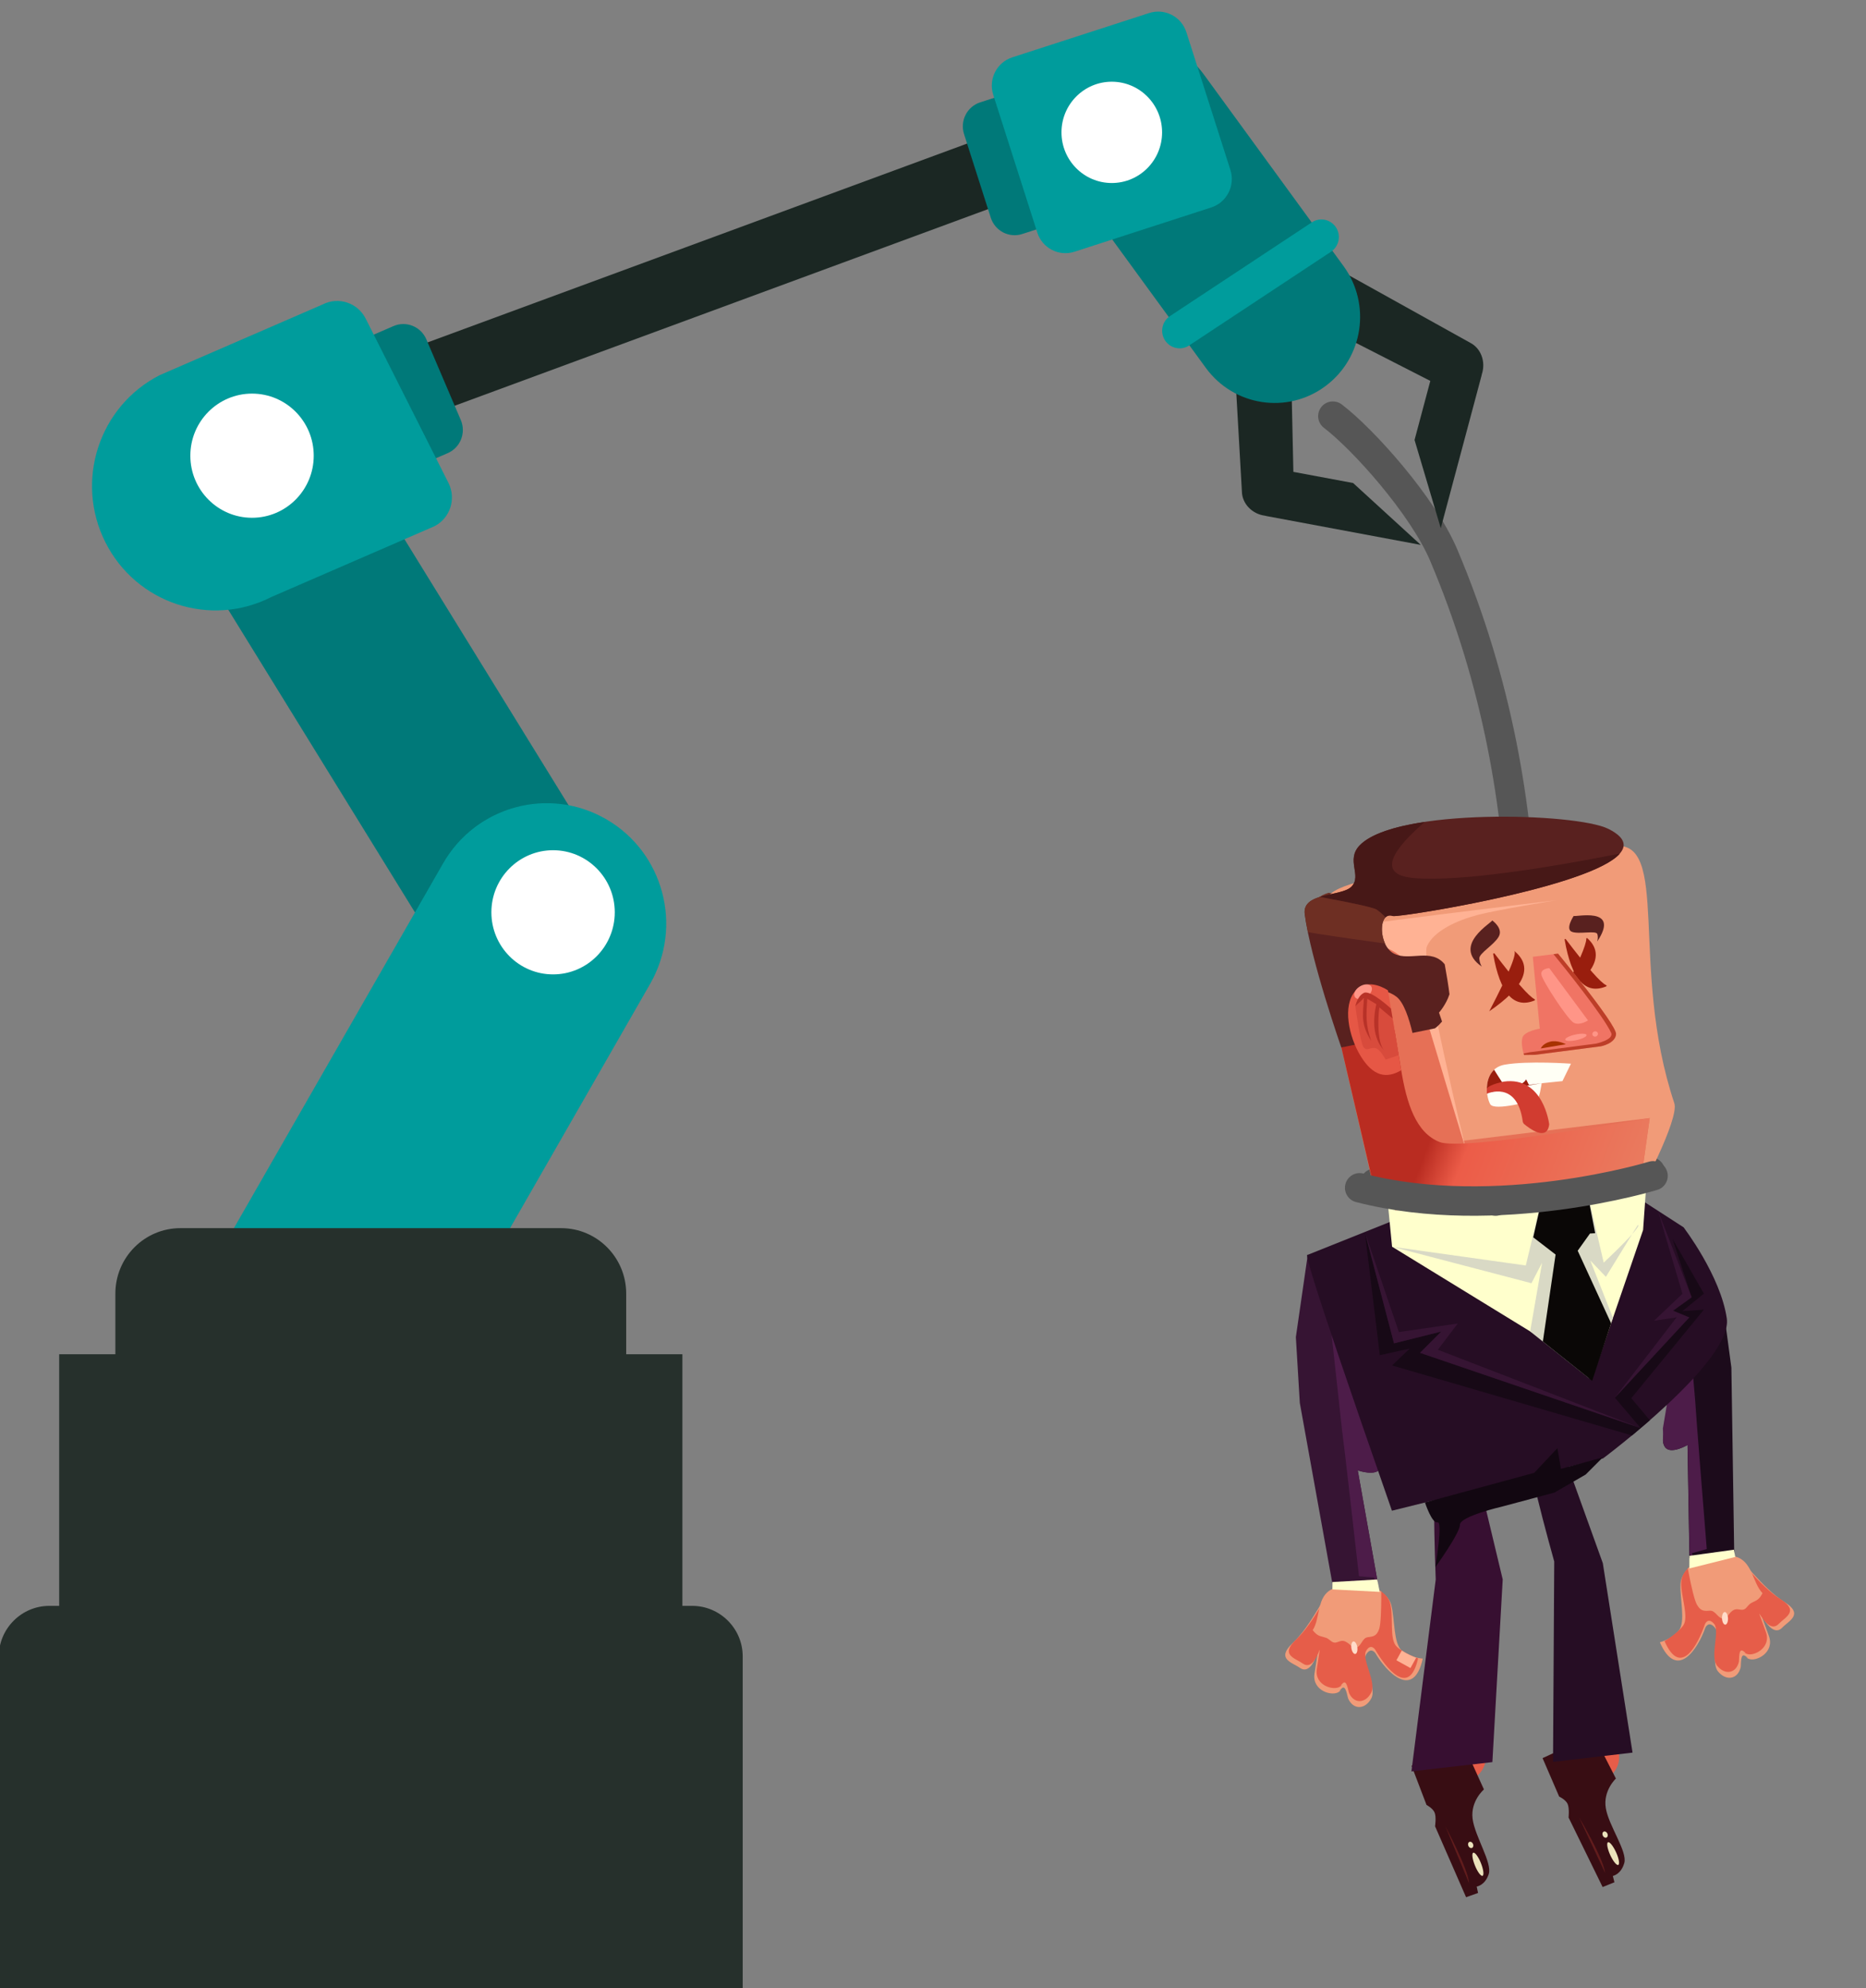 <?xml version="1.0" encoding="utf-8"?>
<!-- Generator: Adobe Illustrator 26.2.1, SVG Export Plug-In . SVG Version: 6.00 Build 0)  -->
<svg version="1.1" id="Capa_1" xmlns="http://www.w3.org/2000/svg" xmlns:xlink="http://www.w3.org/1999/xlink" x="0px" y="0px"
	 viewBox="0 0 444 473" style="enable-background:new 0 0 444 473;" xml:space="preserve">
<rect x="0" y="0" width="444" height="473" fill="#808080" stroke="none"/>
<style type="text/css">
	.st0{fill-rule:evenodd;clip-rule:evenodd;fill:#E65D49;}
	.st1{fill-rule:evenodd;clip-rule:evenodd;fill:#EBE2BB;}
	.st2{fill-rule:evenodd;clip-rule:evenodd;fill:#380D13;}
	.st3{fill-rule:evenodd;clip-rule:evenodd;fill:#611C1C;}
	.st4{fill-rule:evenodd;clip-rule:evenodd;fill:#370F31;}
	.st5{fill-rule:evenodd;clip-rule:evenodd;fill:#260D24;}
	.st6{fill-rule:evenodd;clip-rule:evenodd;fill:#361433;}
	.st7{fill-rule:evenodd;clip-rule:evenodd;fill:#4D1C49;}
	.st8{fill-rule:evenodd;clip-rule:evenodd;fill:#F19B78;}
	.st9{fill-rule:evenodd;clip-rule:evenodd;fill:#FFB294;}
	.st10{fill-rule:evenodd;clip-rule:evenodd;fill:#FFDCC9;}
	.st11{fill-rule:evenodd;clip-rule:evenodd;fill:#FFFFCC;}
	.st12{fill-rule:evenodd;clip-rule:evenodd;fill:#1C0B1B;}
	.st13{fill-rule:evenodd;clip-rule:evenodd;fill:#D9D9C5;}
	.st14{fill-rule:evenodd;clip-rule:evenodd;fill:#0A0706;}
	.st15{fill-rule:evenodd;clip-rule:evenodd;fill:#170916;}
	.st16{fill-rule:evenodd;clip-rule:evenodd;fill:#120711;}
	.st17{fill-rule:evenodd;clip-rule:evenodd;fill:#E67056;}
	.st18{fill-rule:evenodd;clip-rule:evenodd;fill:url(#SVGID_1_);}
	.st19{fill-rule:evenodd;clip-rule:evenodd;fill:#BA3B1C;}
	.st20{fill-rule:evenodd;clip-rule:evenodd;fill:#F6CA96;}
	.st21{fill-rule:evenodd;clip-rule:evenodd;fill:#3B180F;}
	.st22{fill-rule:evenodd;clip-rule:evenodd;fill:#E66F55;}
	.st23{fill-rule:evenodd;clip-rule:evenodd;fill:#991E0E;}
	.st24{fill-rule:evenodd;clip-rule:evenodd;fill:#FFB496;}
	.st25{fill-rule:evenodd;clip-rule:evenodd;fill:#59211F;}
	.st26{fill-rule:evenodd;clip-rule:evenodd;fill:#F07464;}
	.st27{fill-rule:evenodd;clip-rule:evenodd;fill:#BD3E28;}
	.st28{fill-rule:evenodd;clip-rule:evenodd;fill:#A83200;}
	.st29{fill-rule:evenodd;clip-rule:evenodd;fill:#FF9587;}
	.st30{fill-rule:evenodd;clip-rule:evenodd;fill:#E65745;}
	.st31{fill-rule:evenodd;clip-rule:evenodd;fill:#D84B3C;}
	.st32{fill-rule:evenodd;clip-rule:evenodd;fill:#B83228;}
	.st33{fill-rule:evenodd;clip-rule:evenodd;fill:#FFFFF5;}
	.st34{fill-rule:evenodd;clip-rule:evenodd;fill:#6E2F23;}
	.st35{fill-rule:evenodd;clip-rule:evenodd;fill:none;stroke:#565656;stroke-width:7;stroke-linecap:round;stroke-miterlimit:10;}
	.st36{fill-rule:evenodd;clip-rule:evenodd;fill:url(#SVGID_00000157997120186116309400000013276719222530973119_);}
	.st37{fill-rule:evenodd;clip-rule:evenodd;fill:#471817;}
	.st38{fill-rule:evenodd;clip-rule:evenodd;fill:#D13C30;}
	.st39{fill-rule:evenodd;clip-rule:evenodd;fill:#1B2723;}
	.st40{fill-rule:evenodd;clip-rule:evenodd;fill:#007979;}
	.st41{fill-rule:evenodd;clip-rule:evenodd;fill:#009C9C;}
	.st42{fill-rule:evenodd;clip-rule:evenodd;fill:#FFFFFF;}
	.st43{fill-rule:evenodd;clip-rule:evenodd;fill:#26302C;}
	.st44{fill-rule:evenodd;clip-rule:evenodd;fill:url(#SVGID_00000127733878067102520070000009007997351558594689_);}
	.st45{fill-rule:evenodd;clip-rule:evenodd;fill:url(#SVGID_00000055688907723606366020000016652904970682505883_);}
	.st46{fill-rule:evenodd;clip-rule:evenodd;fill:url(#SVGID_00000072970633837964107590000016520441746325705345_);}
	.st47{fill-rule:evenodd;clip-rule:evenodd;fill:url(#SVGID_00000173147615929238618550000009826386686846245813_);}
	.st48{fill-rule:evenodd;clip-rule:evenodd;fill:url(#SVGID_00000183961482474265193610000011990465257869192613_);}
	.st49{fill-rule:evenodd;clip-rule:evenodd;fill:url(#SVGID_00000068647434010864514830000017840265689180686754_);}
</style>
<g>
	<circle class="st0" cx="347.73" cy="418.01" r="5.82"/>
	<g>
		<path class="st1" d="M344.33,432.8c-0.34,0.26-0.78,0.25-0.98-0.01c-0.2-0.27-0.08-0.7,0.26-0.95c0.34-0.26,0.78-0.25,0.98,0.01
			C344.79,432.11,344.68,432.54,344.33,432.8z"/>
		<path class="st2" d="M353.09,425.71c0,0-3.22,2.74-2.7,6.95c0.52,4.21,4.73,10.5,3.84,13.2c-0.89,2.7-2.86,2.96-2.86,2.96
			l0.32,1.52l-2.85,1.01l-7.38-16.88c0,0,0.33-2.19-0.1-3.24c-0.42-1.05-1.93-1.83-1.93-1.83l-3.56-9.32l2.86-1.17l1.33,0.54
			c3.55-2.22,6.16-2.85,9.92-0.59L353.09,425.71z"/>
		<path class="st1" d="M350.5,438.69c0.16,0.4,0.04,0.82-0.27,0.94c-0.31,0.12-0.69-0.1-0.85-0.5c-0.16-0.4-0.04-0.82,0.27-0.94
			C349.96,438.07,350.34,438.29,350.5,438.69z"/>
		<path class="st1" d="M352.37,443.23c0.61,1.52,0.78,2.87,0.39,3.03c-0.39,0.15-1.21-0.95-1.82-2.47
			c-0.61-1.52-0.79-2.87-0.39-3.02C350.94,440.61,351.76,441.71,352.37,443.23z"/>
		<path class="st3" d="M349.57,448.04l-5.66-13.55C343.9,434.5,349.27,444.4,349.57,448.04z"/>
	</g>
	<path class="st4" d="M342.68,340.69c-2.5,0-1.06,35.07-1.06,35.07l-5.78,45.66l19.26-2.21l2.46-43.46l-8.75-36.56L342.68,340.69z"
		/>
</g>
<g>
	<circle class="st0" cx="379.44" cy="418.01" r="5.82"/>
	<g>
		<path class="st1" d="M376.05,430.58c-0.33,0.27-0.77,0.29-0.98,0.03c-0.21-0.26-0.11-0.69,0.22-0.97
			c0.33-0.27,0.77-0.29,0.98-0.03S376.38,430.3,376.05,430.58z"/>
		<path class="st2" d="M384.49,423.12c0,0-3.1,2.87-2.4,7.05c0.69,4.19,5.17,10.29,4.4,13.03c-0.77,2.74-2.73,3.09-2.73,3.09
			l0.38,1.51l-2.81,1.13l-8.1-16.54c0,0,0.23-2.2-0.23-3.24c-0.47-1.03-2.01-1.74-2.01-1.74l-3.95-9.15l2.8-1.29l1.36,0.48
			c3.45-2.37,6.03-3.11,9.88-1.01L384.49,423.12z"/>
		<path class="st1" d="M382.47,436.21c0.18,0.39,0.07,0.82-0.23,0.95c-0.3,0.13-0.7-0.07-0.87-0.47c-0.18-0.39-0.07-0.82,0.23-0.95
			C381.9,435.61,382.29,435.81,382.47,436.21z"/>
		<path class="st1" d="M384.53,440.66c0.68,1.49,0.91,2.83,0.52,3.01c-0.39,0.17-1.25-0.9-1.92-2.38c-0.67-1.49-0.91-2.83-0.52-3.01
			C382.99,438.1,383.85,439.17,384.53,440.66z"/>
		<path class="st3" d="M381.93,445.59l-6.24-13.29C375.7,432.3,381.49,441.96,381.93,445.59z"/>
	</g>
	<path class="st5" d="M363.25,339.44c-2.5,0,6.57,32.05,6.57,32.05l-0.29,47.67l18.92-2.21l-7.07-45.06l-12.22-33.94L363.25,339.44z
		"/>
</g>
<g>
	<path class="st6" d="M327.05,344.66c0,0,2.28,2.41,1.39,4.57c-0.89,2.15-5.37,0.58-5.37,0.58l4.72,26.47l-10.32,2.87l-8.19-45.39
		l-0.94-15.66l2.83-19.57L327.05,344.66"/>
	<path class="st7" d="M328.07,344.8c0,0,0.13,1.07,0.48,2.55c0.14,0.6,0.15,1.25-0.11,1.88c-0.89,2.15-5.37,0.58-5.37,0.58l0.87,4.9
		l3.67,20.58l-0.33,1.14l-0.5,0.14l0.26-1.28l-3.68-0.3c-0.5-4.44-1.39-12.22-2.2-19.32c-0.88-7.66-1.68-14.53-1.84-15.54
		l-2.89-26.37"/>
	<path class="st8" d="M325.29,377.3c0,0,4.92,1.13,5.77,4.59c0.85,3.46,0.5,9.01,2.46,10.76c1.97,1.75,5.02,1.94,5.02,1.94
		c-2.21,9.9-8.62,3.24-11.26-1.28c0,0-1.08-1.66-2.25,0.35c-1.16,2.01,2.67,7.78,1.25,10.4c-1.42,2.63-4.19,2.8-5.46,0.11
		c-0.24-0.51-0.56-3.48-1.57-2.5c-1.47,1.42,0.92-0.38-0.65,0.81c-1.57,1.18-6.44-0.23-5.83-4.31c1.7-11.32,0.38,1.37-3.5-1.4
		c-1.84-1.31-5.69-2.07-1.73-5.84c4.86-4.62,7.77-12.16,9.46-12.8l3.9-1.48L325.29,377.3z"/>
	<path class="st0" d="M325.28,377.1c0,0,4.71,1.08,5.53,4.39c0.81,3.31-0.3,8.62,1.58,10.3c1.88,1.68,5.03,2.74,5.03,2.74
		c-2.12,9.48-7.69,2.23-10.22-2.1c0,0-1.04-1.59-2.15,0.34c-1.11,1.93,2.56,7.44,1.2,9.96c-1.36,2.52-4.01,2.68-5.23,0.1
		c-0.23-0.49-0.53-3.33-1.5-2.39c-1.41,1.36,0.89-0.36-0.62,0.77c-1.51,1.13-6.16-0.22-5.58-4.13c1.62-10.84,0.37,1.31-3.35-1.34
		c-1.76-1.25-5.45-1.99-1.65-5.6c4.65-4.43,7.44-11.64,9.06-12.25l3.73-1.42L325.28,377.1z"/>
	<path class="st9" d="M332.25,394.98l3.36,1.85l1.36-2.46c-0.72-0.27-2.15-0.87-3.43-1.71l-1.1,2.01L332.25,394.98z"/>
	<path class="st8" d="M313.32,385.38c-0.23,0.89-0.51,1.73-0.97,2.43c0.4,0.55,1.01,1.19,1.81,1.43c1.52,0.47,1.36,0.22,2.59,1.2
		c0.78,0.63,1.38,0.23,2.07,0.02c0.39-0.12,0.81-0.17,1.3,0.06c1.37,0.63,1.75,1.98,2.85,1.35c1.09-0.63,1.21-2.19,2.47-2.37
		c0.21-0.03,0.41-0.06,0.6-0.09c0.32-0.05,0.61-0.11,0.87-0.23c0.5-0.23,0.91-0.67,1.25-1.62c0.42-1.2,0.49-5.01,0.5-7.26
		c0-0.53,0-0.97-0.01-1.27c0-0.28-0.01-0.45-0.01-0.45l-0.64-0.18l-0.07-0.02l-2.1-0.59l-4.38-1.24l-0.34-0.1l-3.73,1.42
		c-0.65,0.25-1.17,0.58-1.6,0.97c-0.67,0.62-1.1,1.41-1.42,2.27C313.88,382.47,313.67,383.99,313.32,385.38z"/>
	<path class="st10" d="M321.55,392.09c0.12,0.82,0.53,1.44,0.92,1.39c0.39-0.06,0.61-0.77,0.49-1.59c-0.12-0.82-0.53-1.44-0.92-1.39
		C321.65,390.55,321.43,391.26,321.55,392.09z"/>
	<polygon class="st11" points="327.7,375.76 317.04,376.37 317.04,378.12 328.29,378.71 	"/>
</g>
<g>
	<path class="st12" d="M396.64,339.48c0,0-1.78,2.81-0.49,4.75c1.29,1.94,5.38-0.46,5.38-0.46l0.46,26.89l10.68,0.83l-0.7-46.12
		l-2.09-15.55l-9.31-17.84L396.64,339.48"/>
	<path class="st7" d="M395.67,339.82c0,0,0.08,1.08,0.02,2.59c-0.02,0.62,0.09,1.26,0.47,1.82c1.29,1.94,5.38-0.46,5.38-0.46
		l0.09,4.97l0.36,20.9l0.54,1.05l0.52,0.04l-0.5-1.21l3.56-1c-0.36-4.45-0.99-12.26-1.55-19.38c-0.61-7.69-1.14-14.58-1.18-15.61
		l-2.24-26.43"/>
	<path class="st8" d="M404.64,371.18c0,0-4.61,2.06-4.78,5.61c-0.17,3.55,1.24,8.94-0.35,11.04c-1.59,2.1-4.56,2.87-4.56,2.87
		c4.08,9.29,9.08,1.52,10.8-3.42c0,0,0.74-1.84,2.27-0.09c1.53,1.75-1.13,8.14,0.77,10.45c1.9,2.31,4.65,1.94,5.38-0.95
		c0.14-0.55-0.12-3.52,1.06-2.75c1.72,1.11-0.98-0.19,0.79,0.67c1.77,0.86,6.27-1.46,4.89-5.35c-3.84-10.79-0.11,1.41,3.16-2.04
		c1.55-1.64,5.19-3.13,0.57-6.07c-5.66-3.6-9.96-10.43-11.75-10.74l-4.11-0.7L404.64,371.18z"/>
	<path class="st0" d="M404.62,370.98c0,0-4.42,1.97-4.58,5.37c-0.16,3.4,1.95,8.4,0.43,10.41c-1.52,2.01-4.41,3.66-4.41,3.66
		c3.9,8.89,7.98,0.71,9.62-4.03c0,0,0.71-1.76,2.17-0.08c1.46,1.68-1.08,7.8,0.74,10c1.82,2.21,4.45,1.86,5.15-0.91
		c0.13-0.53-0.12-3.37,1.01-2.63c1.64,1.07-0.94-0.18,0.76,0.64c1.7,0.82,6.01-1.4,4.68-5.12c-3.68-10.33-0.11,1.35,3.03-1.96
		c1.49-1.57,4.96-3,0.54-5.81c-5.42-3.45-9.54-9.99-11.25-10.28l-3.94-0.67L404.62,370.98z"/>
	<path class="st8" d="M417.95,376.81c0.39,0.83,0.83,1.59,1.42,2.2c-0.29,0.62-0.76,1.36-1.5,1.75c-1.4,0.76-1.29,0.48-2.31,1.68
		c-0.65,0.77-1.31,0.49-2.03,0.42c-0.4-0.04-0.82-0.01-1.27,0.31c-1.23,0.88-1.34,2.28-2.53,1.87c-1.19-0.4-1.61-1.92-2.88-1.85
		c-0.21,0.01-0.41,0.02-0.61,0.03c-0.32,0.01-0.62,0.01-0.9-0.06c-0.54-0.13-1.02-0.48-1.54-1.35c-0.65-1.1-1.45-4.82-1.88-7.03
		c-0.1-0.52-0.18-0.95-0.24-1.24c-0.05-0.28-0.08-0.44-0.08-0.44l0.59-0.3l0.06-0.03l1.94-0.98l4.06-2.06l0.32-0.16l3.94,0.67
		c0.68,0.12,1.26,0.34,1.75,0.65c0.78,0.48,1.35,1.17,1.83,1.95C416.84,374.05,417.33,375.51,417.95,376.81z"/>
	<path class="st10" d="M411.16,384.97c0.04,0.83-0.25,1.52-0.64,1.54c-0.39,0.02-0.74-0.64-0.78-1.47
		c-0.04-0.83,0.25-1.52,0.64-1.54C410.77,383.48,411.12,384.14,411.16,384.97z"/>
	<polygon class="st11" points="401.99,370.13 412.56,368.68 412.9,370.4 401.97,373.14 	"/>
</g>
<g>
	<path class="st5" d="M331.2,359.4l50.24-12.45c0,0,30.91-23.07,29.44-33.27c-1.47-10.2-10.3-21.71-10.3-21.71l-9.15-5.91
		l-60.77,4.67l-19.48,7.79C310.94,298.62,308.71,294.94,331.2,359.4z"/>
	<polygon class="st11" points="379.46,326.17 331.23,296.59 330.09,284.89 391.89,279.51 390.96,292.62 	"/>
	<path class="st13" d="M389.69,291.44c1.35,0.1-8.1,8.94-8.1,8.94l-4-17.18l-10.52,1.17l-4.02,16.69l-31.82-4.46l33.17,8.68
		l2.53-4.89l-2.84,16.36l14.04,11.18l5.67-14.39l-5.4-13.66l3.71,3.88L389.69,291.44z"/>
	<polygon class="st14" points="379.56,293.38 377.59,283.19 367.07,284.36 364.82,294.36 370.14,298.46 367.11,319.15 
		378.84,328.52 383.35,314.82 375.4,297.55 378.32,293.46 	"/>
	<polygon class="st15" points="397.96,294.73 402.52,308.63 395.9,313.4 401.96,313.41 384.25,332.52 390.4,339.76 337.87,321.84 
		342.93,316.78 331.69,319.59 324.75,293.1 328.32,322.4 335.44,320.83 331.23,324.84 388.32,341.5 392.58,337.88 388.15,332.64 
		405.43,311.56 400.3,311.93 405.43,307.76 	"/>
	<polygon class="st6" points="332.85,316.9 324.75,293.1 331.69,319.59 342.93,316.78 337.87,321.84 390.4,339.76 342.13,321.11 
		346.85,314.87 	"/>
	<polygon class="st6" points="394.52,288.07 400.32,307.79 393.57,314.2 398.93,313.4 384.25,332.52 401.96,313.41 398.1,311.81 
		402.52,308.63 	"/>
	<path class="st16" d="M370.57,344.52l0.84,4.92l9.97-2.72l-4.07,4.07l-7.43,4.29l-12.55,3.36c0,0-9.95,2.29-9.95,4.3
		c0,2.01-5.86,10.1-5.86,10.1s1.86-11.03,0.53-10.67c-1.32,0.36-2.99-4.72-2.99-4.72l26-7.06L370.57,344.52z"/>
</g>
<g>
	<path class="st17" d="M335.48,221.91l12.84,44.95l41.54-5.06l-1.85,13.14l-58.84,6.7c0,0-14.41-61.42-13.29-59.29
		C317,224.48,335.48,221.91,335.48,221.91z"/>
	<path class="st9" d="M316.75,224.63c2.07-1.38,17.24-5.44,20.65,6.31c3.41,11.75,11.52,38.4,11.52,38.4s-10.39-42.39-8.85-45.92
		c1.54-3.53,6.88-5.86,11.35-7.03c4.47-1.17,17.51-3.27,17.51-3.27s-51.67,6.17-52.86,6.92
		C314.87,220.81,316.75,224.63,316.75,224.63z"/>
	
		<linearGradient id="SVGID_1_" gradientUnits="userSpaceOnUse" x1="353.293" y1="253.97" x2="281.021" y2="281.712" gradientTransform="matrix(-1 0 0 1 666.563 0)">
		<stop  offset="0" style="stop-color:#B92C21"/>
		<stop  offset="0.39" style="stop-color:#B92C21"/>
		<stop  offset="0.5" style="stop-color:#EC5C48"/>
		<stop  offset="1" style="stop-color:#EA7B5F"/>
	</linearGradient>
	<path class="st18" d="M342.92,267.16c5.31,2.06,46.94-5.36,46.94-5.36l-1.85,13.14l-58.78,6.69l-0.06,0.01l-0.05-0.48l-8.2-35.13
		l11.9-3.84l1.48,8.93C335.53,258.54,337.6,265.11,342.92,267.16z"/>
	<path class="st19" d="M357.87,221.87c2.73,0.53,5.48,5.09,6.13,10.19c0.65,5.09-1.03,8.79-3.76,8.26
		c-2.73-0.53-5.48-5.09-6.13-10.19C353.45,225.03,355.14,221.33,357.87,221.87z"/>
	<path class="st20" d="M357.91,222.2c2.63,0.51,5.25,4.66,5.84,9.25c0.59,4.6-1.07,7.91-3.7,7.39c-2.63-0.51-5.25-4.66-5.83-9.25
		C353.62,225,355.28,221.69,357.91,222.2z"/>
	<path class="st21" d="M359.86,229.81c-1.09,0.81-1.37,2.83-0.64,4.52c0.73,1.69,2.21,2.41,3.29,1.6c1.09-0.81,1.37-2.83,0.64-4.52
		C362.42,229.72,360.95,229.01,359.86,229.81z"/>
	<path class="st20" d="M359.88,233.53c0.14,0.26,0.06,0.65-0.17,0.86c-0.24,0.21-0.54,0.17-0.69-0.09
		c-0.14-0.26-0.06-0.65,0.17-0.86C359.43,233.22,359.74,233.27,359.88,233.53z"/>
	<path class="st22" d="M363.01,227.62c-0.7-4.85-4.61-7.92-6.96-6.19c-2.05,1.51-2.68,7.6-2.11,7.51L363.01,227.62z"/>
	<path class="st23" d="M363.42,225.49c0.23,3.87-2.93,5.02-9.48,3.45C360.5,227.24,363.66,226.1,363.42,225.49z"/>
	<path class="st24" d="M357.04,220.96l1.47,6.14l2.28-0.98l-1.4-4.65C359.38,221.48,358.17,220.82,357.04,220.96z"/>
	<path class="st25" d="M354.64,216.06c0,0,2.55,1.77,1.46,3.66c-1.09,1.89-4.42,3.71-4.33,4.88c0.09,1.18,0.58,1.8,0.58,1.8
		C345.45,221.63,354.77,216.5,354.64,216.06z"/>
	<path class="st19" d="M372.41,218.28c2.73,0.53,5.48,5.09,6.13,10.19c0.65,5.09-1.03,8.79-3.76,8.26
		c-2.73-0.53-5.48-5.09-6.13-10.19C367.99,221.44,369.67,217.75,372.41,218.28z"/>
	<path class="st20" d="M372.45,218.62c2.63,0.51,5.25,4.66,5.84,9.25c0.59,4.6-1.07,7.9-3.7,7.39c-2.63-0.51-5.24-4.66-5.84-9.25
		C368.16,221.41,369.82,218.1,372.45,218.62z"/>
	<g>
		<path class="st26" d="M364.17,247.68l14.79-1.92c0,0,3.17-0.6,3.36-2.68c0.19-2.08-12.97-18.02-12.97-18.02l-5.62,0.7l1.56,16.07
			c0,0-3.3,0.52-3.83,1.9c-0.53,1.38,0.31,3.98,0.31,3.98L364.17,247.68z"/>
		<path class="st27" d="M377.82,245.18c0,0,4.11-0.87,3.4-2.43c-1.68-3.69-10.3-14.42-12.88-17.57l1.01-0.13c0,0,1.48,1.8,3.45,4.26
			c0.07,0.09,0.15,0.19,0.22,0.28c1.77,2.22,3.88,4.93,5.64,7.36c0.52,0.71,1,1.39,1.44,2.03c1.36,1.98,2.26,3.53,2.21,4.09
			c-0.19,2.08-3.36,2.68-3.36,2.68l-14.79,1.92l-2.4,0.03c0,0-0.04-0.13-0.1-0.34l1.37-0.27L377.82,245.18z"/>
		<path class="st28" d="M371.11,245.31c0,0-1.83-1-3.51-0.57c-1.69,0.43-2.08,1.51-2.08,1.51L371.11,245.31z"/>
		<path class="st29" d="M367.41,228.29l8.65,11.69c0,0-1.81,1.23-3.18,0.53c-1.36-0.7-7.02-9.4-7.25-10.75
			C365.42,228.4,367.41,228.29,367.41,228.29L367.41,228.29z M377.48,242.44c0.33-0.11,0.68,0.06,0.78,0.37
			c0.1,0.31-0.08,0.65-0.41,0.76c-0.33,0.11-0.68-0.06-0.78-0.37C376.96,242.88,377.15,242.55,377.48,242.44L377.48,242.44z
			 M373.28,243.12c1.32-0.28,2.42-0.23,2.47,0.12c0.05,0.35-0.98,0.86-2.3,1.14c-1.31,0.28-2.42,0.23-2.47-0.12
			C370.94,243.92,371.97,243.41,373.28,243.12z"/>
	</g>
	<path class="st21" d="M374.4,226.23c-1.08,0.81-1.37,2.83-0.64,4.52c0.73,1.69,2.21,2.41,3.29,1.6c1.09-0.81,1.37-2.83,0.64-4.52
		C376.96,226.14,375.48,225.42,374.4,226.23z"/>
	<path class="st20" d="M374.42,229.94c0.14,0.26,0.06,0.65-0.17,0.86c-0.24,0.21-0.54,0.17-0.69-0.09
		c-0.14-0.26-0.06-0.65,0.17-0.86C373.97,229.64,374.28,229.68,374.42,229.94z"/>
	<path class="st22" d="M377.55,224.03c-0.7-4.85-4.61-7.92-6.96-6.19c-2.05,1.51-2.67,7.6-2.11,7.51L377.55,224.03z"/>
	<path class="st23" d="M377.96,221.9c0.23,3.87-2.93,5.02-9.48,3.45C375.04,223.66,378.2,222.51,377.96,221.9z"/>
	<path class="st24" d="M371.57,217.38l1.47,6.14l2.28-0.98l-1.4-4.65C373.92,217.89,372.71,217.23,371.57,217.38z"/>
	<path class="st30" d="M334.3,251.12l-2.96-17.86c0,0-4.41-3.12-7.3,0.14c-2.89,3.26-1.51,10.17,1.23,14.6
		C328.01,252.44,330.97,253.08,334.3,251.12z"/>
	<path class="st31" d="M330.83,248.75c0,0-1.14-2.27-2.25-2.57c-1.11-0.3-1.82,0.75-2.63-0.13c-0.8-0.88-1.89-9.28-1.89-9.28
		s1.51-2.62,2.2-2.41c0.69,0.21,6.13,5.2,6.13,5.2l1.35,8.18L330.83,248.75z"/>
	<path class="st29" d="M325.33,232.24c1.07-0.53,2.14-0.37,2.39,0.36c0.25,0.74-0.41,1.76-1.48,2.3c-1.07,0.53-2.14,0.37-2.39-0.36
		C323.6,233.8,324.26,232.77,325.33,232.24z"/>
	<path class="st32" d="M324.06,236.77c0,0,0.42-2.22,1.92-2.94c1.5-0.72,6.04,3.51,6.04,3.51l0.37,2.22l-2.95-2.47
		c-0.36,2.2-0.5,7.8,1.03,9.58c-2.59-2.83-2.47-6.93-1.72-10.32l-2.02-1.2c-0.24,3.56-0.4,5.87,0.89,9.44
		c-2.3-3.73-1.91-5.29-1.65-9.58L324.06,236.77z"/>
	<path class="st33" d="M372.25,249.64c0,0-9.81,2.25-14.51,0.9c-4.7-1.35-4.88,6.7-3.55,8.14c1.33,1.44,9.57-0.89,10.29-0.86
		c0.72,0.04,1.23-3.81,1.23-3.81l4.64-0.47L372.25,249.64z"/>
	<path class="st23" d="M355.07,251c0,0,1.75,2.79,1.89,2.97c0.14,0.18,3.41,0.39,4.11,0.18c0.7-0.21,1.16-0.98,1.16-0.98l0.63,1.24
		l2.85-0.39l-12.23,2.1C353.48,256.11,353.07,252.88,355.07,251z"/>
	<path class="st34" d="M317.76,212.69c4.69,0.87,10.09,1.96,11.01,2.5c0.48,0.28,1.23,0.94,2.05,1.75c-0.25,0.24-0.44,0.59-0.58,1
		c-0.41,1.22-0.31,3.03,0.33,4.57c0.04,0.1,0.08,0.19,0.12,0.29c-0.37-0.05-0.79-0.11-1.23-0.17c-3.59-0.49-9.43-1.31-13.75-1.99
		c-0.23-0.04-0.46-0.07-0.68-0.11c-0.56-0.09-1.09-0.18-1.57-0.26c-0.3-1.44-0.53-2.8-0.7-4.03c-0.29-2.19,1.31-3.2,3.36-3.85
		L317.76,212.69z"/>
	<path class="st35" d="M392.71,278.82c0,0-34.7,10.66-65.58,2.68"/>
	<g>
		<path class="st35" d="M355.85,285.74c7.1-33.97,13.52-92.66-12.34-153.7c-4.99-11.77-19.18-27.58-26.37-33.04"/>
		<path class="st8" d="M316.01,213.62c1.47-6.28,50.16-9.78,67.76-12.3c13.92-1.99,3.8,28.77,14.62,61.13
			c1.25,3.75-8.4,21.71-8.4,21.71l-58.05,3.81C331.93,287.97,310.59,213.88,316.01,213.62z"/>
		<path class="st17" d="M334.65,223.52l13.67,47.85l44.22-5.38l-1.97,13.98l-62.63,7.13c0,0-15.34-65.38-14.15-63.11
			C314.98,226.26,334.65,223.52,334.65,223.52z"/>
		<path class="st9" d="M314.71,226.42c2.2-1.46,18.36-5.79,21.98,6.72c3.63,12.51,12.26,40.88,12.26,40.88s-11.06-45.12-9.42-48.88
			c1.64-3.75,7.32-6.23,12.08-7.48c4.76-1.24,18.64-3.48,18.64-3.48s-55,6.56-56.27,7.37C312.72,222.35,314.71,226.42,314.71,226.42
			z"/>
		
			<linearGradient id="SVGID_00000124138813360937289930000010309767879787901884_" gradientUnits="userSpaceOnUse" x1="204.798" y1="257.652" x2="127.867" y2="287.183" gradientTransform="matrix(-1 0 0 1 515.811 0)">
			<stop  offset="0" style="stop-color:#B92C21"/>
			<stop  offset="0.39" style="stop-color:#B92C21"/>
			<stop  offset="0.5" style="stop-color:#EC5C48"/>
			<stop  offset="1" style="stop-color:#EA7B5F"/>
		</linearGradient>
		<path style="fill-rule:evenodd;clip-rule:evenodd;fill:url(#SVGID_00000124138813360937289930000010309767879787901884_);" d="
			M342.57,271.7c5.66,2.19,49.97-5.71,49.97-5.71l-1.97,13.98L328,287.1l-0.06,0.01l-0.05-0.51l-8.72-37.4l12.67-4.08l1.57,9.5
			C334.71,262.51,336.91,269.51,342.57,271.7z"/>
		<path class="st25" d="M355.05,218.96c0,0,2.71,1.88,1.55,3.89c-1.16,2.01-4.71,3.95-4.61,5.2c0.1,1.25,0.61,1.92,0.61,1.92
			C345.27,224.89,355.19,219.42,355.05,218.96z"/>
		<path class="st20" d="M376.1,232.07c0.15,0.28,0.07,0.69-0.18,0.92c-0.25,0.23-0.58,0.18-0.73-0.1c-0.15-0.28-0.07-0.69,0.18-0.92
			C375.62,231.75,375.95,231.79,376.1,232.07z"/>
		<path class="st25" d="M374.46,217.88c0,0-2.13,3.18-0.41,3.81c1.72,0.63,5.77-0.41,6.03,0.54c0.26,0.95-0.05,1.78-0.05,1.78
			C385.79,215.42,374.45,218.31,374.46,217.88z"/>
		<path class="st25" d="M344.89,236.54c-0.83,2.53-2.49,4.36-2.49,4.36l0.72,2.12c-0.85,1.03-1.67,1.62-1.67,1.62l-5.36,1.1
			c-0.79-3.35-2.04-7.27-3.83-8.63c-3.34-2.55-9.33-2.03-10.69,0.29c-0.8,1.37,0.23,6.82,1.21,11.06l-3.63,0.74
			c0,0-7.27-20.78-8.7-31.72c-0.69-5.27,8.83-4.12,11.15-6.58c2.5-2.64-1.43-6.3,1.91-9.78c8.61-8.99,51.49-7.76,59.17-3.94
			c20.21,10.07-49.79,21.26-51.27,20.74c-3.55-1.26-3.53,7.16,0.41,9.02c3.72,1.75,8.74-1.46,11.94,2.47
			C344.25,232.1,344.68,234.73,344.89,236.54z"/>
		<path class="st30" d="M333.4,254.62l-3.15-19.01c0,0-4.69-3.32-7.77,0.15c-3.08,3.48-1.6,10.83,1.31,15.54
			C326.7,256.02,329.85,256.71,333.4,254.62z"/>
		<path class="st31" d="M329.7,252.09c0,0-1.22-2.41-2.4-2.73c-1.18-0.32-1.94,0.8-2.79-0.14c-0.86-0.94-2.01-9.87-2.01-9.87
			s1.61-2.78,2.34-2.56c0.73,0.22,6.52,5.53,6.52,5.53l1.44,8.71L329.7,252.09z"/>
		<path class="st29" d="M323.85,234.52c1.14-0.57,2.28-0.4,2.54,0.39c0.27,0.78-0.44,1.88-1.57,2.45c-1.14,0.57-2.28,0.4-2.54-0.39
			C322,236.18,322.71,235.09,323.85,234.52z"/>
		<path class="st32" d="M322.5,239.34c0,0,0.44-2.36,2.04-3.13c1.6-0.77,6.43,3.74,6.43,3.74l0.39,2.36l-3.14-2.63
			c-0.38,2.34-0.53,8.3,1.09,10.2c-2.76-3.01-2.63-7.38-1.83-10.99l-2.15-1.28c-0.25,3.79-0.43,6.25,0.95,10.05
			c-2.45-3.97-2.03-5.63-1.76-10.2L322.5,239.34z"/>
		<path class="st33" d="M373.8,253.05c0,0-10.29-0.73-15.74,0.23c-5.12,0.9-4.68,7.24-3.49,9.39c1.01,1.82,10.19-0.95,10.95-0.91
			c0.76,0.04,1.31-4.06,1.31-4.06l4.94-0.5L373.8,253.05z"/>
		<path class="st23" d="M355.51,254.49c0,0,1.86,2.97,2.02,3.16c0.15,0.19,3.63,0.41,4.37,0.19c0.75-0.22,1.23-1.05,1.23-1.05
			l0.67,1.32l3.03-0.41l-13.01,2.23C353.82,259.93,353.37,256.49,355.51,254.49z"/>
		<path class="st37" d="M339.03,195.53c-7,6.02-12.15,12.59-2.51,13.37c11.25,0.91,32.42-2.62,46.99-5.45
			c0.66-0.13,1.3-0.25,1.93-0.38c-0.21,0.24-0.45,0.48-0.73,0.72c-9.01,7.79-52.13,14.55-53.29,14.14
			c-0.73-0.26-1.31-0.11-1.73,0.31c-0.88-0.86-1.67-1.56-2.18-1.86c-0.98-0.57-6.73-1.73-11.72-2.66c-0.6-0.11-1.19-0.22-1.76-0.32
			c2.75-0.87,6.28-1.12,7.58-2.49c2.5-2.64-1.43-6.3,1.91-9.78C326.16,198.37,331.98,196.58,339.03,195.53z"/>
		<path class="st34" d="M315.79,213.71c4.99,0.93,10.74,2.09,11.72,2.66c0.51,0.3,1.3,1,2.18,1.86c-0.27,0.26-0.47,0.63-0.61,1.06
			c-0.43,1.3-0.32,3.23,0.35,4.87c0.04,0.1,0.09,0.2,0.13,0.3c-0.4-0.05-0.84-0.11-1.31-0.18c-3.82-0.52-10.04-1.39-14.64-2.12
			c-0.25-0.04-0.49-0.08-0.73-0.12c-0.59-0.1-1.16-0.19-1.68-0.28c-0.31-1.54-0.57-2.98-0.74-4.29c-0.31-2.33,1.39-3.41,3.58-4.1
			L315.79,213.71z"/>
		<g>
			<path class="st23" d="M360.2,226.14c4.69,3.74,2.74,8.55-5.85,14.45C359.2,231.31,361.14,226.49,360.2,226.14z"/>
			<path class="st23" d="M365.12,238.02c-4.91,2.01-8.19-1.67-9.83-11.03c-0.03-0.18,0.21-0.28,0.32-0.14
				c5,6.57,8.18,10.19,9.52,10.85C365.27,237.78,365.26,237.97,365.12,238.02z"/>
		</g>
		<g>
			<path class="st23" d="M377.69,223.2c3.99,3.6,2.04,8.17-5.82,13.71c-0.12,0.09-0.29-0.06-0.22-0.19
				c3.89-7.49,5.82-11.96,5.8-13.41C377.44,223.18,377.6,223.12,377.69,223.2z"/>
			<path class="st23" d="M382.19,234.66c-4.96,2.06-8.26-1.64-9.9-11.12c-0.03-0.15,0.17-0.23,0.27-0.11
				c5.11,6.72,8.32,10.38,9.65,10.97C382.31,234.45,382.3,234.61,382.19,234.66z"/>
		</g>
		<g>
			<path class="st26" d="M365.19,250.95l15.74-2.04c0,0,3.37-0.64,3.58-2.86c0.2-2.22-13.8-19.18-13.8-19.18l-5.99,0.75l1.66,17.1
				c0,0-3.51,0.56-4.08,2.02c-0.57,1.47,0.33,4.24,0.33,4.24L365.19,250.95z"/>
			<path class="st27" d="M379.73,248.29c0,0,4.37-0.93,3.62-2.59c-1.79-3.93-10.96-15.35-13.71-18.7l1.08-0.13
				c0,0,1.58,1.91,3.67,4.54c0.08,0.1,0.16,0.2,0.24,0.3c1.88,2.37,4.13,5.25,6.01,7.83c0.55,0.76,1.07,1.48,1.54,2.16
				c1.44,2.1,2.41,3.76,2.35,4.35c-0.2,2.22-3.58,2.86-3.58,2.86l-15.74,2.04l-2.56,0.03c0,0-0.04-0.13-0.11-0.36l1.46-0.29
				L379.73,248.29z"/>
			<path class="st28" d="M372.58,248.43c0,0-1.94-1.07-3.74-0.61c-1.8,0.46-2.21,1.61-2.21,1.61L372.58,248.43z"/>
			<path class="st29" d="M368.64,230.32l9.21,12.44c0,0-1.93,1.3-3.38,0.56c-1.45-0.74-7.48-10.01-7.71-11.45
				C366.52,230.43,368.64,230.32,368.64,230.32L368.64,230.32z M379.36,245.38c0.35-0.11,0.72,0.06,0.83,0.4
				c0.11,0.33-0.09,0.69-0.44,0.81c-0.35,0.11-0.72-0.06-0.83-0.4C378.81,245.85,379.01,245.49,379.36,245.38L379.36,245.38z
				 M374.89,246.11c1.4-0.3,2.58-0.24,2.63,0.13c0.05,0.37-1.04,0.92-2.45,1.22c-1.4,0.3-2.57,0.24-2.62-0.13
				C372.4,246.95,373.49,246.41,374.89,246.11z"/>
		</g>
		<path class="st38" d="M353.78,260.21c0,0,7.16-3.35,8.54,6.55c0.04,0.27,0.16,0.51,0.35,0.67c1.17,0.98,5.44,4.24,5.95,0.05
			c0,0-1.35-11.5-10.82-10.16c0,0-3.26,0.64-4.02,1.6V260.21z"/>
		<path class="st35" d="M393.33,279.73c0,0-36.94,11.34-69.81,2.85"/>
	</g>
</g>
<g>
	<path class="st39" d="M313.7,77.01l26.63,13.61l-3.75,14.05l6.24,20.99l9.69-36.26c0.03-0.12,0.05-0.25,0.08-0.37
		c0.97-2.93-0.17-6.16-2.78-7.49l-32.49-18.07L313.7,77.01z"/>
	<path class="st39" d="M307.09,82.22l0.66,30.04l14.21,2.65l16.1,14.72l-36.68-6.85c-0.12-0.02-0.24-0.06-0.37-0.09
		c-3.04-0.38-5.45-2.82-5.51-5.75l-2.12-37.28L307.09,82.22z"/>
	<polygon class="st39" points="230.57,33.99 88.36,86.39 93.96,101.77 236.17,49.36 	"/>
	<path class="st40" d="M150.1,215.59l-37.73,23.58L45.91,131.43c-6.47-10.49-3.27-24.27,7.15-30.78l0,0
		c10.42-6.51,24.11-3.29,30.58,7.2L150.1,215.59z"/>
	<path class="st41" d="M144.29,194.92L144.29,194.92c-13.61-7.91-31.01-3.21-38.86,10.48l-50.63,88.27l49.28,28.64l50.63-88.27
		C162.56,220.34,157.9,202.82,144.29,194.92z"/>
	<path class="st40" d="M106.52,107.81l-21.07,9.11L72.55,86.69l21.07-9.11c3.02-1.31,6.52,0.1,7.82,3.14l8.21,19.22
		C110.94,102.99,109.54,106.51,106.52,107.81z"/>
	<path class="st40" d="M315.32,91.9L315.32,91.9c-9.05,6.69-21.77,4.72-28.41-4.39l-33.28-45.64c-6.64-9.11-4.69-21.91,4.36-28.6
		l0,0c9.05-6.69,21.77-4.72,28.41,4.39l33.28,45.64C326.33,72.41,324.38,85.22,315.32,91.9z"/>
	<path class="st41" d="M317.89,54.1L317.89,54.1c-1.26-1.93-3.83-2.47-5.75-1.2L278.4,75.19c-1.92,1.27-2.45,3.86-1.19,5.79l0,0
		c1.26,1.93,3.83,2.47,5.75,1.2l33.74-22.29C318.61,58.62,319.15,56.03,317.89,54.1z"/>
	<path class="st41" d="M87.01,75.8l19.7,39.09c1.9,3.78,0.4,8.39-3.35,10.31l-38.77,16.82c-14.48,7.39-32.17,1.57-39.51-13l0,0
		c-7.34-14.57-1.56-32.37,12.92-39.77l38.77-16.82C80.52,70.51,85.11,72.02,87.01,75.8z"/>
	<path class="st40" d="M233.23,24.35l21.83-7.07l10.01,31.32l-21.83,7.07c-3.13,1.01-6.48-0.72-7.49-3.87l-6.37-19.92
		C228.38,28.74,230.1,25.36,233.23,24.35z"/>
	<path class="st41" d="M288.22,49.35l-32.56,10.54c-3.7,1.2-7.66-0.85-8.85-4.57l-10.48-32.78c-1.19-3.72,0.84-7.71,4.54-8.9
		L273.44,3.1c3.7-1.2,7.66,0.85,8.85,4.57l10.48,32.78C293.94,44.16,291.91,48.15,288.22,49.35z"/>
	<ellipse class="st42" cx="131.6" cy="217.04" rx="14.68" ry="14.77"/>
	<ellipse class="st42" cx="59.97" cy="108.41" rx="14.68" ry="14.77"/>
	<ellipse class="st42" cx="264.54" cy="31.49" rx="11.97" ry="12.05"/>
	<path class="st43" d="M11.73,382.04h2.35v-59.86h13.37v-14.42c0-8.61,6.93-15.58,15.48-15.58h90.59c8.55,0,15.48,6.98,15.48,15.58
		v14.42h13.37v59.86h2.35c6.6,0,12,5.4,12,12v79h-177v-79C-0.27,387.44,5.13,382.04,11.73,382.04z"/>
</g>
</svg>

